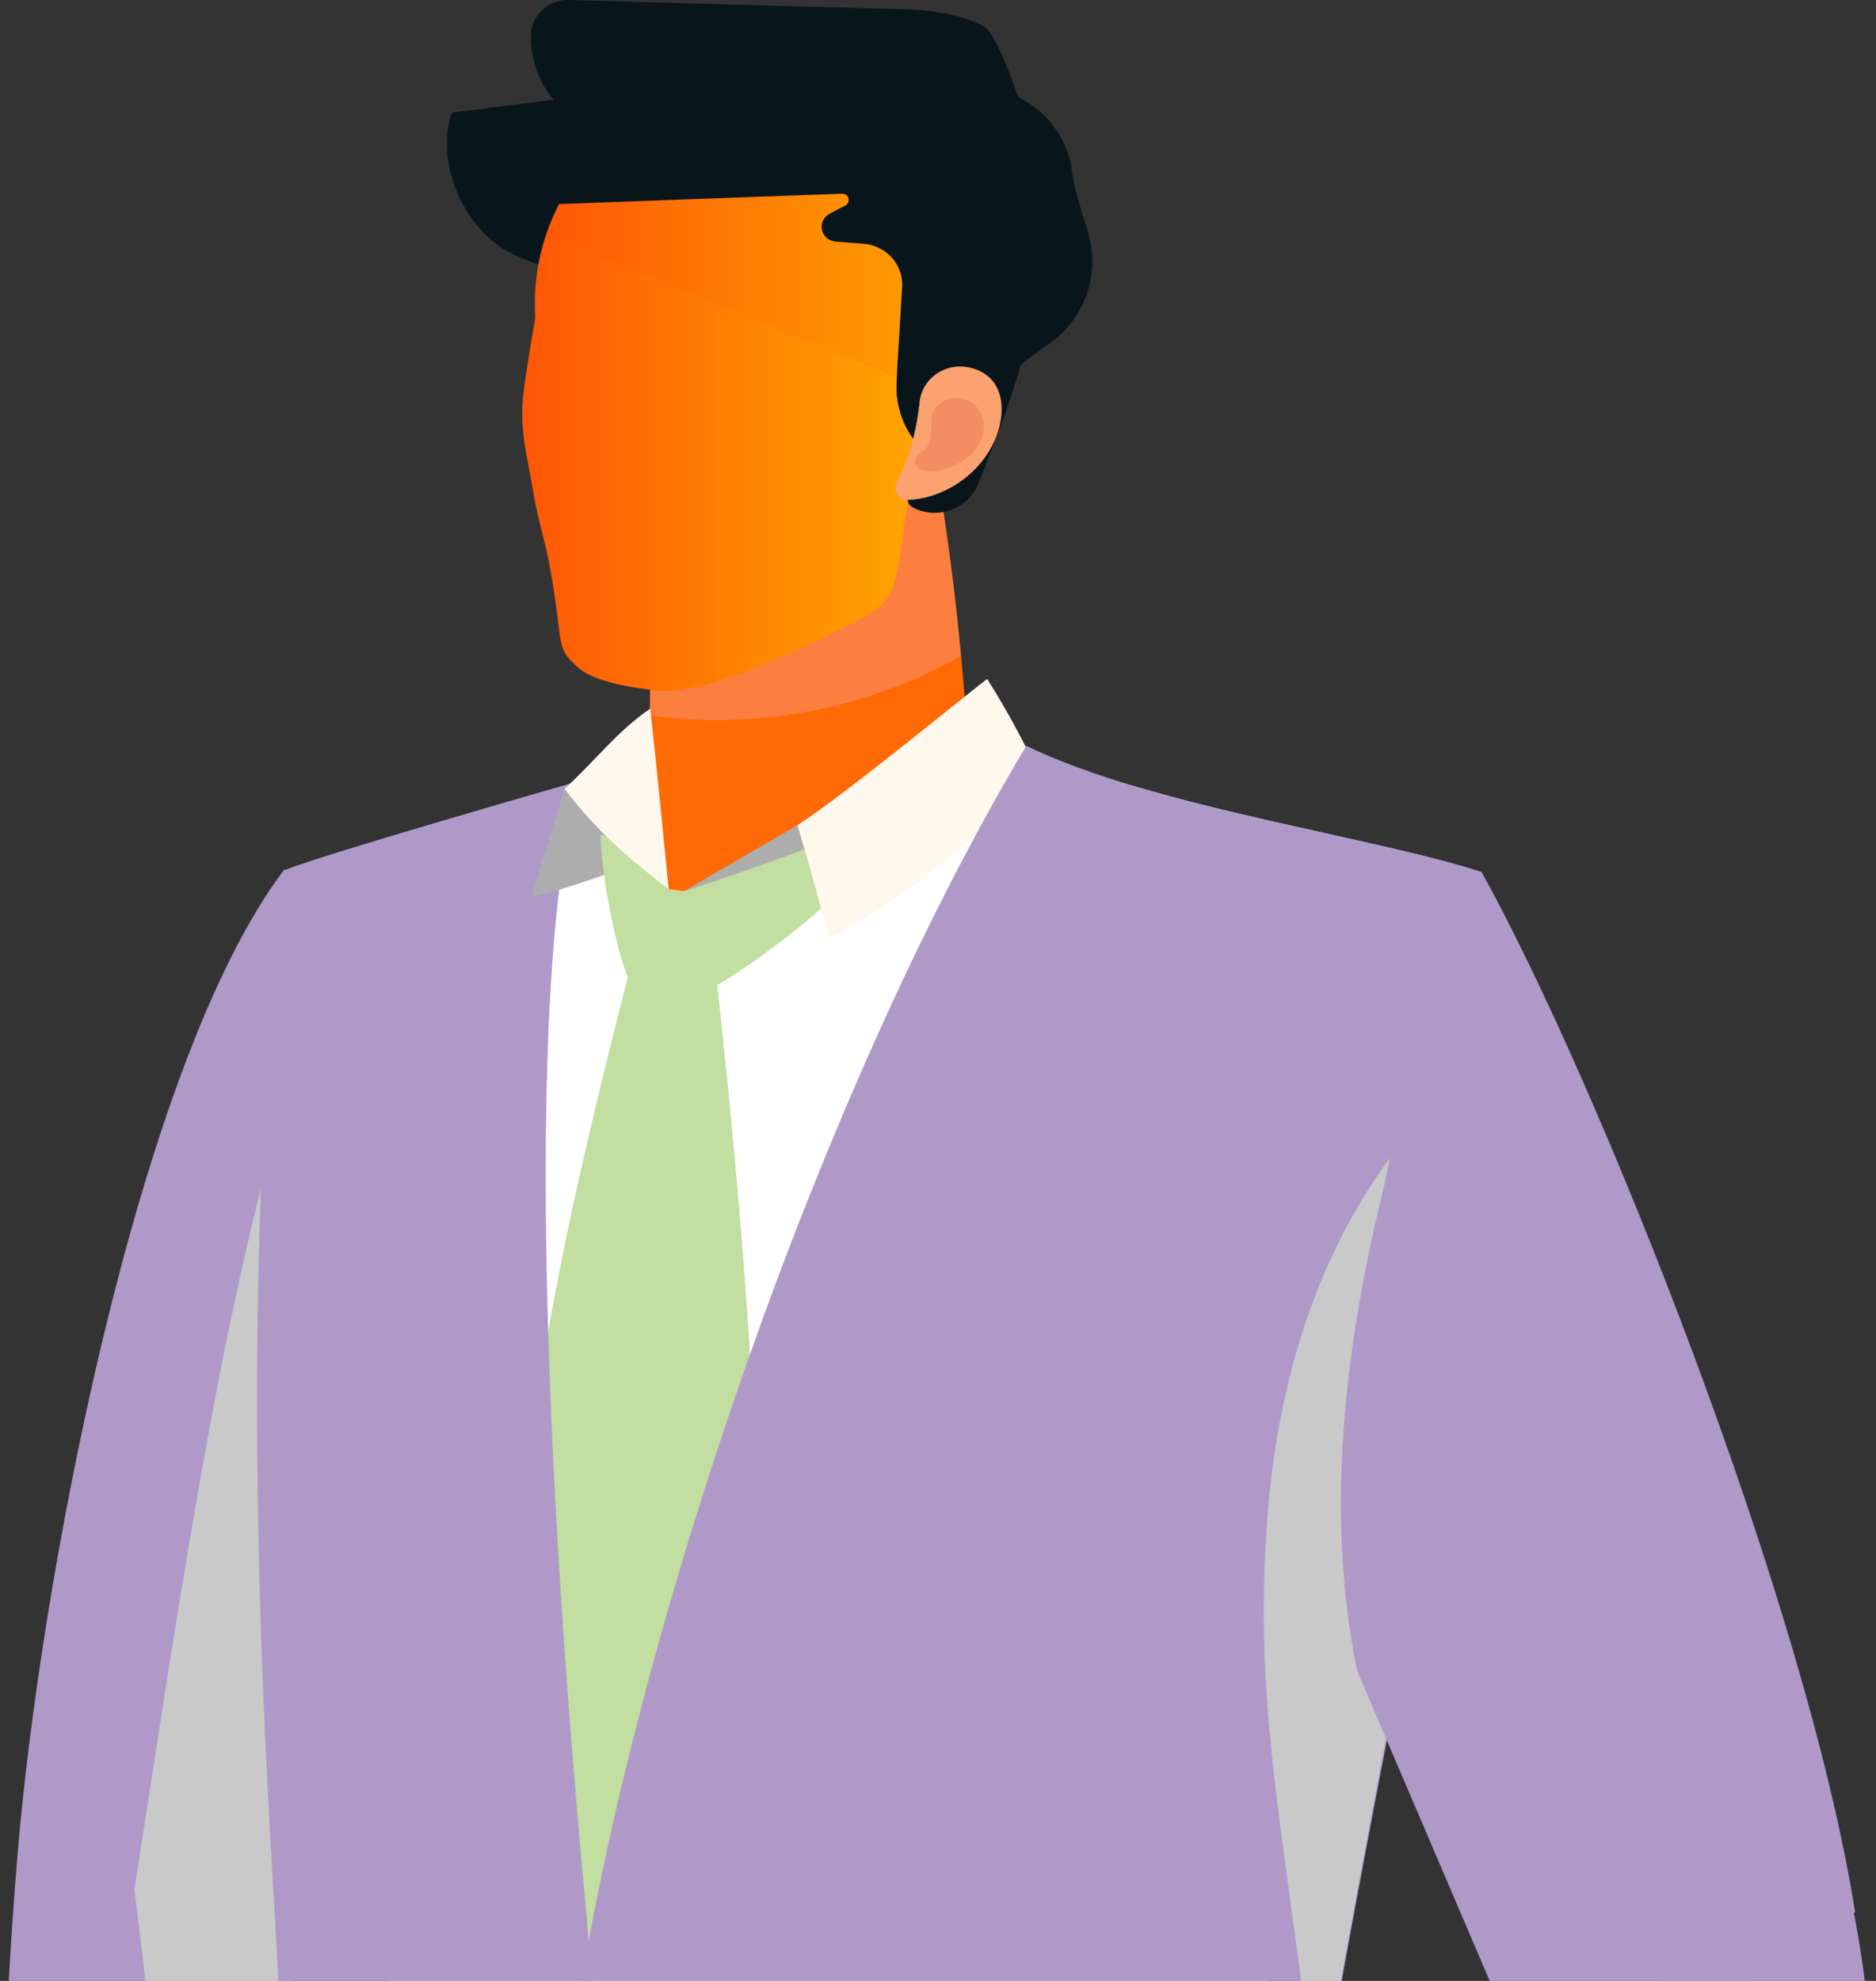<svg width="90" height="95" fill="none" xmlns="http://www.w3.org/2000/svg"><rect width="100%" height="100%" fill="#333333" stroke="none"/><g clip-path="url(#a)"><path d="M10.495 94.768c7.74-8.822 8.552-24.039 16.291-32.864-2.128-3.504-2.684-10.126-5.743-13.102-3.06-2.976-2.53-6.394-7.414-7.088C6.495 51.137 1.86 76.447.843 88.934c6.774 2.62 2.377 5.55 9.652 5.834Z" fill="#AF99C9"/><path d="M13.815 130.227c2.19-13.144 1.242-26.527-.297-39.756C8.3 89.188 6.131 87.951.843 88.934-.437 104.22 0 119.737.503 131.319c2.546.857 10.861.327 13.312-1.091Z" fill="#AF99C9"/><path d="M24.877 63.55 13.819 52.398C10.484 62.91 8.146 79.944 6.445 90.599c0 0 3.053 23.248 2.67 40.719 0 0 3.295-.276 4.707-1.091 2.19-13.144 1.243-26.527-.296-39.755 4.575-7.967 6.314-18.554 11.368-26.077l-.017-.845Z" fill="#C9C9C9" style="mix-blend-mode:multiply"/><path d="M68.967 63.603c-.385 5.44-4.908 9.25-6.131 14.574l-3.277 28.112-30.847-1.039-11.496-.386c.998-1.843.358-.608 1.355-2.452-.876-1.462-1.756-2.924-2.639-4.385 1.03-1.308 2.113-2.222 3.143-3.53-2.978-18.043-4.326-34.972-3.818-53.226 8.43-2.205 19.269-6.083 27.87-7.604a62.478 62.478 0 0 0 5.941 2.389 88.37 88.37 0 0 0 5.649 1.735c2.758.81 5.753 1.48 8.54 2.096 1.84.422 3.681.84 5.514 1.288 2.107 5.073.582 16.988.196 22.428Z" fill="#fff"/><path d="M31.454 42.556c-.675-7.403.12-11.158-.5-16.594l13.998-3.386a127.34 127.34 0 0 1 1.655 16.8L33.81 42.903l-2.356-.349Z" fill="url(#b)"/><path d="M46.104 31.455c-.28-2.972-.665-5.932-1.152-8.879l-13.999 3.386c.343 2.995.255 5.478.22 8.345 5.103.728 10.464-.319 14.93-2.852Z" fill="#FC957A" style="mix-blend-mode:multiply" opacity=".5"/><path d="M50.262 16.54c-.451.303-.876.623-1.285.954-.328 1.135-.9 2.852-2.034 5.685a2.208 2.208 0 0 1-.47.73 2.291 2.291 0 0 1-2.446.537c-.245-.097-.422-.216-.467-.376l.018-.098c2.023-.097 3.913-1.61 4.38-3.552.15-.628.144-1.333-.16-1.887a1.719 1.719 0 0 0-.238-.336 1.896 1.896 0 0 0-.876-.527 2.314 2.314 0 0 0-.79-.08h-.02a1.945 1.945 0 0 0-1.183.532c-.319.306-.52.711-.57 1.146-.063.604-.17 1.203-.319 1.793A4.165 4.165 0 0 1 43 18.376v-.107c0-.055.006-.108.008-.166l.011-.191c0-.043.006-.086.008-.129v-.063c.01-.173.02-.348.032-.525.014-.25.03-.502.046-.752l.013-.205.014-.23c0-.037.005-.074.008-.113 0-.066.007-.13.012-.194v-.036l.014-.222v-.037c0-.062.008-.125.012-.187l.007-.107c0-.045.005-.091.008-.135.016-.246.031-.486.044-.716 0-.065.008-.128.011-.192l.018-.302a1.944 1.944 0 0 0-.492-1.4 2.02 2.02 0 0 0-1.349-.667l-1.35-.107a.732.732 0 0 1-.417-.172.699.699 0 0 1-.188-.822.716.716 0 0 1 .3-.33c.23-.128.482-.263.767-.403a.304.304 0 0 0 .151-.141.295.295 0 0 0-.089-.374.31.31 0 0 0-.198-.061l-13.576.495a10.343 10.343 0 0 0-.999 2.907 11.847 11.847 0 0 1-1.074-.43c-2.473-1.117-3.899-4.409-3.083-6.859l4.886-.62a4.72 4.72 0 0 1-1.088-3.065A1.709 1.709 0 0 1 26.01.483 1.774 1.774 0 0 1 27.291 0l16.12.446c1.295.036 2.598.215 3.752.795.578.292 1.384 2.547 1.616 3.229.042.122.13.224.247.284l.038.02a4.633 4.633 0 0 1 1.577 1.405c.407.581.673 1.247.775 1.946.16 1.074.47 2.016.766 2.96a4.785 4.785 0 0 1-.049 3.036 4.884 4.884 0 0 1-1.871 2.418Z" fill="#08161C"/><path d="M44.183 22.527c-.125.199-.271.42-.393.656l-.092.118-.48.62c-.688.906-1.43 1.77-2.223 2.59a24.657 24.657 0 0 1-2.906-1.53c-2.27-1.396-4.102-2.987-6.55-4.757-2.668.062.963-5.027-1.43-6.185-1.789-.865-2.573-.82-3.89-1.219-.126-.038-.256-.08-.392-.127.185-1.012.52-1.992.996-2.908L40.4 9.29a.31.31 0 0 1 .193.06.3.3 0 0 1 .095.364.303.303 0 0 1-.14.144c-.283.141-.535.275-.766.403a.717.717 0 0 0-.301.33.699.699 0 0 0 .188.822c.117.1.262.16.416.172l1.351.108a2.02 2.02 0 0 1 1.349.667c.343.386.52.888.492 1.4l-.018.302c0 .063-.008.127-.01.192-.014.23-.03.47-.044.715 0 .044-.006.09-.01.136l-.006.107c0 .061-.008.125-.012.187v.037c0 .074-.009.148-.014.222v.035c0 .065-.009.13-.012.195 0 .038-.006.076-.008.114 0 .076-.009.152-.014.228l-.013.205c-.016.252-.032.504-.046.752l-.032.525v.064c0 .043-.005.086-.008.129 0 .064-.006.127-.01.19-.005.064 0 .108-.01.166v.107c-.055 1.075-.087 1.995-.056 2.497.283.093.557.213.818.356.095.051.186.108.274.17.073.049.142.104.206.163l.008.008.04.04.011.011a.924.924 0 0 1 .112.153.45.45 0 0 1 .036.112c.012.169-.113.39-.276.649Z" fill="#08161C"/><path d="M46.68 17.67a10.493 10.493 0 0 1-2.77 4.44l-.007.014c-.219.215-.45.418-.694.608a10.765 10.765 0 0 1-5.119 2.256c-.398.061-.8.101-1.204.119a10.872 10.872 0 0 1-7.649-2.677 10.467 10.467 0 0 1-3.554-7.163c0-.073-.01-.147-.014-.221a10.406 10.406 0 0 1 1.154-5.26L40.4 9.29a.31.31 0 0 1 .194.06.3.3 0 0 1 .095.364.303.303 0 0 1-.14.144c-.283.141-.535.275-.766.403a.716.716 0 0 0-.301.33.698.698 0 0 0 .188.822c.116.1.262.16.416.172l1.351.108a2.02 2.02 0 0 1 1.349.667c.343.386.52.888.492 1.4l-.018.302c0 .063-.008.127-.01.192l-.045.715c0 .044-.005.09-.008.136l-.007.107c0 .061-.008.125-.012.187v.037c0 .074-.009.148-.014.222v.035c0 .065-.009.13-.012.195 0 .038-.006.076-.008.114 0 .076-.009.152-.014.228l-.013.205c-.016.252-.032.504-.046.752l-.032.525v.064c0 .043-.005.086-.008.129 0 .064-.006.127-.01.19-.005.064 0 .108-.01.166v.107a4.165 4.165 0 0 0 .804 2.686c.145-.588.248-1.184.308-1.785.049-.436.25-.84.57-1.146.32-.306.737-.494 1.182-.53h.018c.265-.02.532.006.787.078Z" fill="url(#c)"/><path d="M44.045 21.353c0 .013 0 .027-.007.04-.029.171-.058.345-.09.52l-.034.195c0 .017-.007.033-.009.05-.068.382-.139.765-.207 1.14-.007.047-.016.093-.025.14-.033.18-.065.359-.095.537 0 .032-.012.065-.018.097-.102.58-.19 1.11-.244 1.536-.355 2.798-.542 3.34-2.226 4.15-.464.223-6.777 3.652-9.505 3.36-1.007-.108-3.012-.355-3.868-1.12-.707-.632-.785-.877-.91-1.911-.515-4.27-.814-4.098-1.241-6.59-.301-1.754-.69-3.028-.415-4.95.16-1.118.328-2.198.53-3.285.152-.802.33-1.61.537-2.44.116-.461.245-.933.388-1.413l16.41 6.69c0 .057 0 .108-.009.166V18.373a4.165 4.165 0 0 0 .804 2.685c.146-.589.25-1.187.311-1.79.024-.224.09-.442.193-.644.069.504-.073 1.55-.27 2.729Z" fill="url(#d)"/><path d="M47.796 18.533c-.328.316-.65.637-.958.966-.942 1.005-1.777 2.049-2.565 3.065-.163.208-.323.416-.483.622.122-.236.269-.457.393-.656.163-.259.288-.48.267-.644a.248.248 0 0 0-.01-.047.16.16 0 0 0-.01-.03c0-.012-.01-.024-.016-.036a.706.706 0 0 0-.065-.099c-.013-.017-.03-.035-.046-.053l-.011-.012-.04-.04-.009-.008a3.798 3.798 0 0 1-.438-.495c.148-.591.254-1.192.317-1.797.049-.436.25-.84.57-1.146.32-.306.737-.494 1.182-.531h.018c.266-.02.534.008.79.08.337.092.64.274.877.526.092.102.172.214.237.335Z" fill="#08161C"/><path d="M47.954 20.42c-.464 1.941-2.354 3.455-4.38 3.552 0 .033-.011.066-.017.098a.262.262 0 0 1-.012-.096c.012-.185.054-.366.125-.538.034-.087.073-.173.117-.257.16-.206.32-.415.483-.623.788-1.016 1.622-2.06 2.565-3.064.308-.323.625-.645.958-.967.306.562.312 1.267.16 1.895Z" fill="#08161C"/><path d="M47.954 20.42c-.464 1.942-2.354 3.455-4.38 3.552H43.293a.709.709 0 0 1-.315-.449.698.698 0 0 1 .057-.454 9.091 9.091 0 0 0 .769-2.008c.148-.59.255-1.189.319-1.793.049-.435.25-.84.57-1.145.32-.306.737-.494 1.182-.531h.018c.266-.02.534.008.79.08.337.092.64.274.877.526.093.102.173.215.238.336.303.553.308 1.259.157 1.886Z" fill="#FCA170"/><path d="M45.377 19.193c.26-.102.546-.121.819-.056.272.066.516.213.7.421.448.537.375 1.368-.036 1.934-.41.566-1.084.891-1.767 1.065-.378.097-1.18.13-1.192-.449-.007-.322.322-.382.505-.58.644-.7-.237-1.835.97-2.335Z" fill="#F28E62"/><path d="M34.278 46.055c-1.58-.085-2.288-.244-3.868-.328-4.344 16.79-5.114 22.887-6.13 35.54-.289 3.573.4 10.4 2.235 13.501 3.53-1.876 10.065-11.32 10.065-11.32-.031-13.235-.836-24.233-2.302-37.393Z" fill="#C2DEA0"/><path d="M27.74 37.47c-2.988 11.68-1 39.404.291 53.224 1.7 18.178.127 24.126-.219 37.804-11.715-.488-17.245-3.987-17.245-3.987.61-6.538 3.142-23.397 2.98-26.223-.19-3.297-.378-6.594-.564-9.89-.856-15-1.104-31.76.718-46.685 1.802-.744 14.039-4.244 14.039-4.244Z" fill="#AF99C9"/><path d="M27.076 37.828c-.438 1.69-1.116 3.478-1.552 5.168 1.357-.258 3.292-.994 5.134-1.605l-3.582-3.563ZM38.264 39.571l-5.478 3.181 7.241.005-1.764-3.186Z" fill="#ADADAD"/><path d="M49.74 36.917a37.765 37.765 0 0 0-2.384-4.357c-2.282 1.79-6.897 5.585-9.093 7.011.637 2.24.895 3.192 1.533 5.432 4.137-2.31 7.093-4.741 9.945-8.086Z" fill="#FFF8ED"/><path d="m38.59 40.733.8 2.84c-1.81 1.612-4.409 3.437-5.632 4.02-1.575-.17-2.08-.247-3.602-.67-.478-.934-1.297-4.629-1.343-6.896 1.342.31 2.409 1.066 3.26 2.62l.714.107s3.088-.999 5.804-2.021Z" fill="#C2DEA0"/><path d="M32.079 42.647c-1.99-1.534-3.486-2.828-4.997-4.819 1.387-1.251 2.559-2.801 4.115-3.842.288 2.581.882 8.66.882 8.66Z" fill="#FFF8ED"/><path d="M63.371 101.256c-.03 1.376 3.285 17.291 4.938 23.368-6.76 3.171-25.75 5.28-33.204 4.52-1.659-3.84-4.837-17.155-6.393-23.891-.555-2.404-.904-3.974-.904-3.974l-.236-4.274c2.9-18.947 11.782-44.593 21.494-60.951l.17-.285c1.584.768 3.468 1.43 5.474 2.02 2.758.81 5.754 1.48 8.54 2.096 3.065.675 5.867 1.288 7.826 1.933 1.147 8.592-3.254 20.535-2.107 29.13.006.005-5.548 28.035-5.598 30.308ZM88.934 91.718c-5.487.267-9.839 4.782-15.328 5.048l.11 36.527c3.451.72 9.126.344 12.436-.125 2.803-8.498 5.359-28.482 2.782-41.45Z" fill="#AF99C9"/><path d="M63.305 101.255c.328-2.924 3.033-17.192 4.553-24.972-.422-1.567-.858-3.13-1.26-4.699-1.299-5.069-1.061-10.941.083-16.045-3.706 5-5.437 11.204-5.89 17.37-.453 6.165.11 10.986.958 17.111.438 3.159 1.064 8.085 1.556 11.235Z" fill="#C9C9C9" style="mix-blend-mode:multiply"/><path d="M89 91.718c-2.338-14.82-12.333-39.816-17.92-49.895-4.283 12.129-8.54 25.726-5.971 38.312l9.465 22.124c4.224.459 10.183-10.326 14.426-10.54Z" fill="#AF99C9"/></g><defs><linearGradient id="b" x1="4456.63" y1="6219.15" x2="6694.83" y2="6219.15" gradientUnits="userSpaceOnUse"><stop stop-color="#FF6A06"/><stop offset="1" stop-color="#FFA101"/></linearGradient><linearGradient id="c" x1="25.658" y1="17.203" x2="46.679" y2="17.203" gradientUnits="userSpaceOnUse"><stop stop-color="#FF5607"/><stop offset="1" stop-color="#FFA700"/></linearGradient><linearGradient id="d" x1="25.057" y1="22.272" x2="44.332" y2="22.272" gradientUnits="userSpaceOnUse"><stop stop-color="#FF5607"/><stop offset="1" stop-color="#FFA700"/></linearGradient><clipPath id="a"><path fill="#fff" d="M0 0h90v95H0z"/></clipPath></defs></svg>